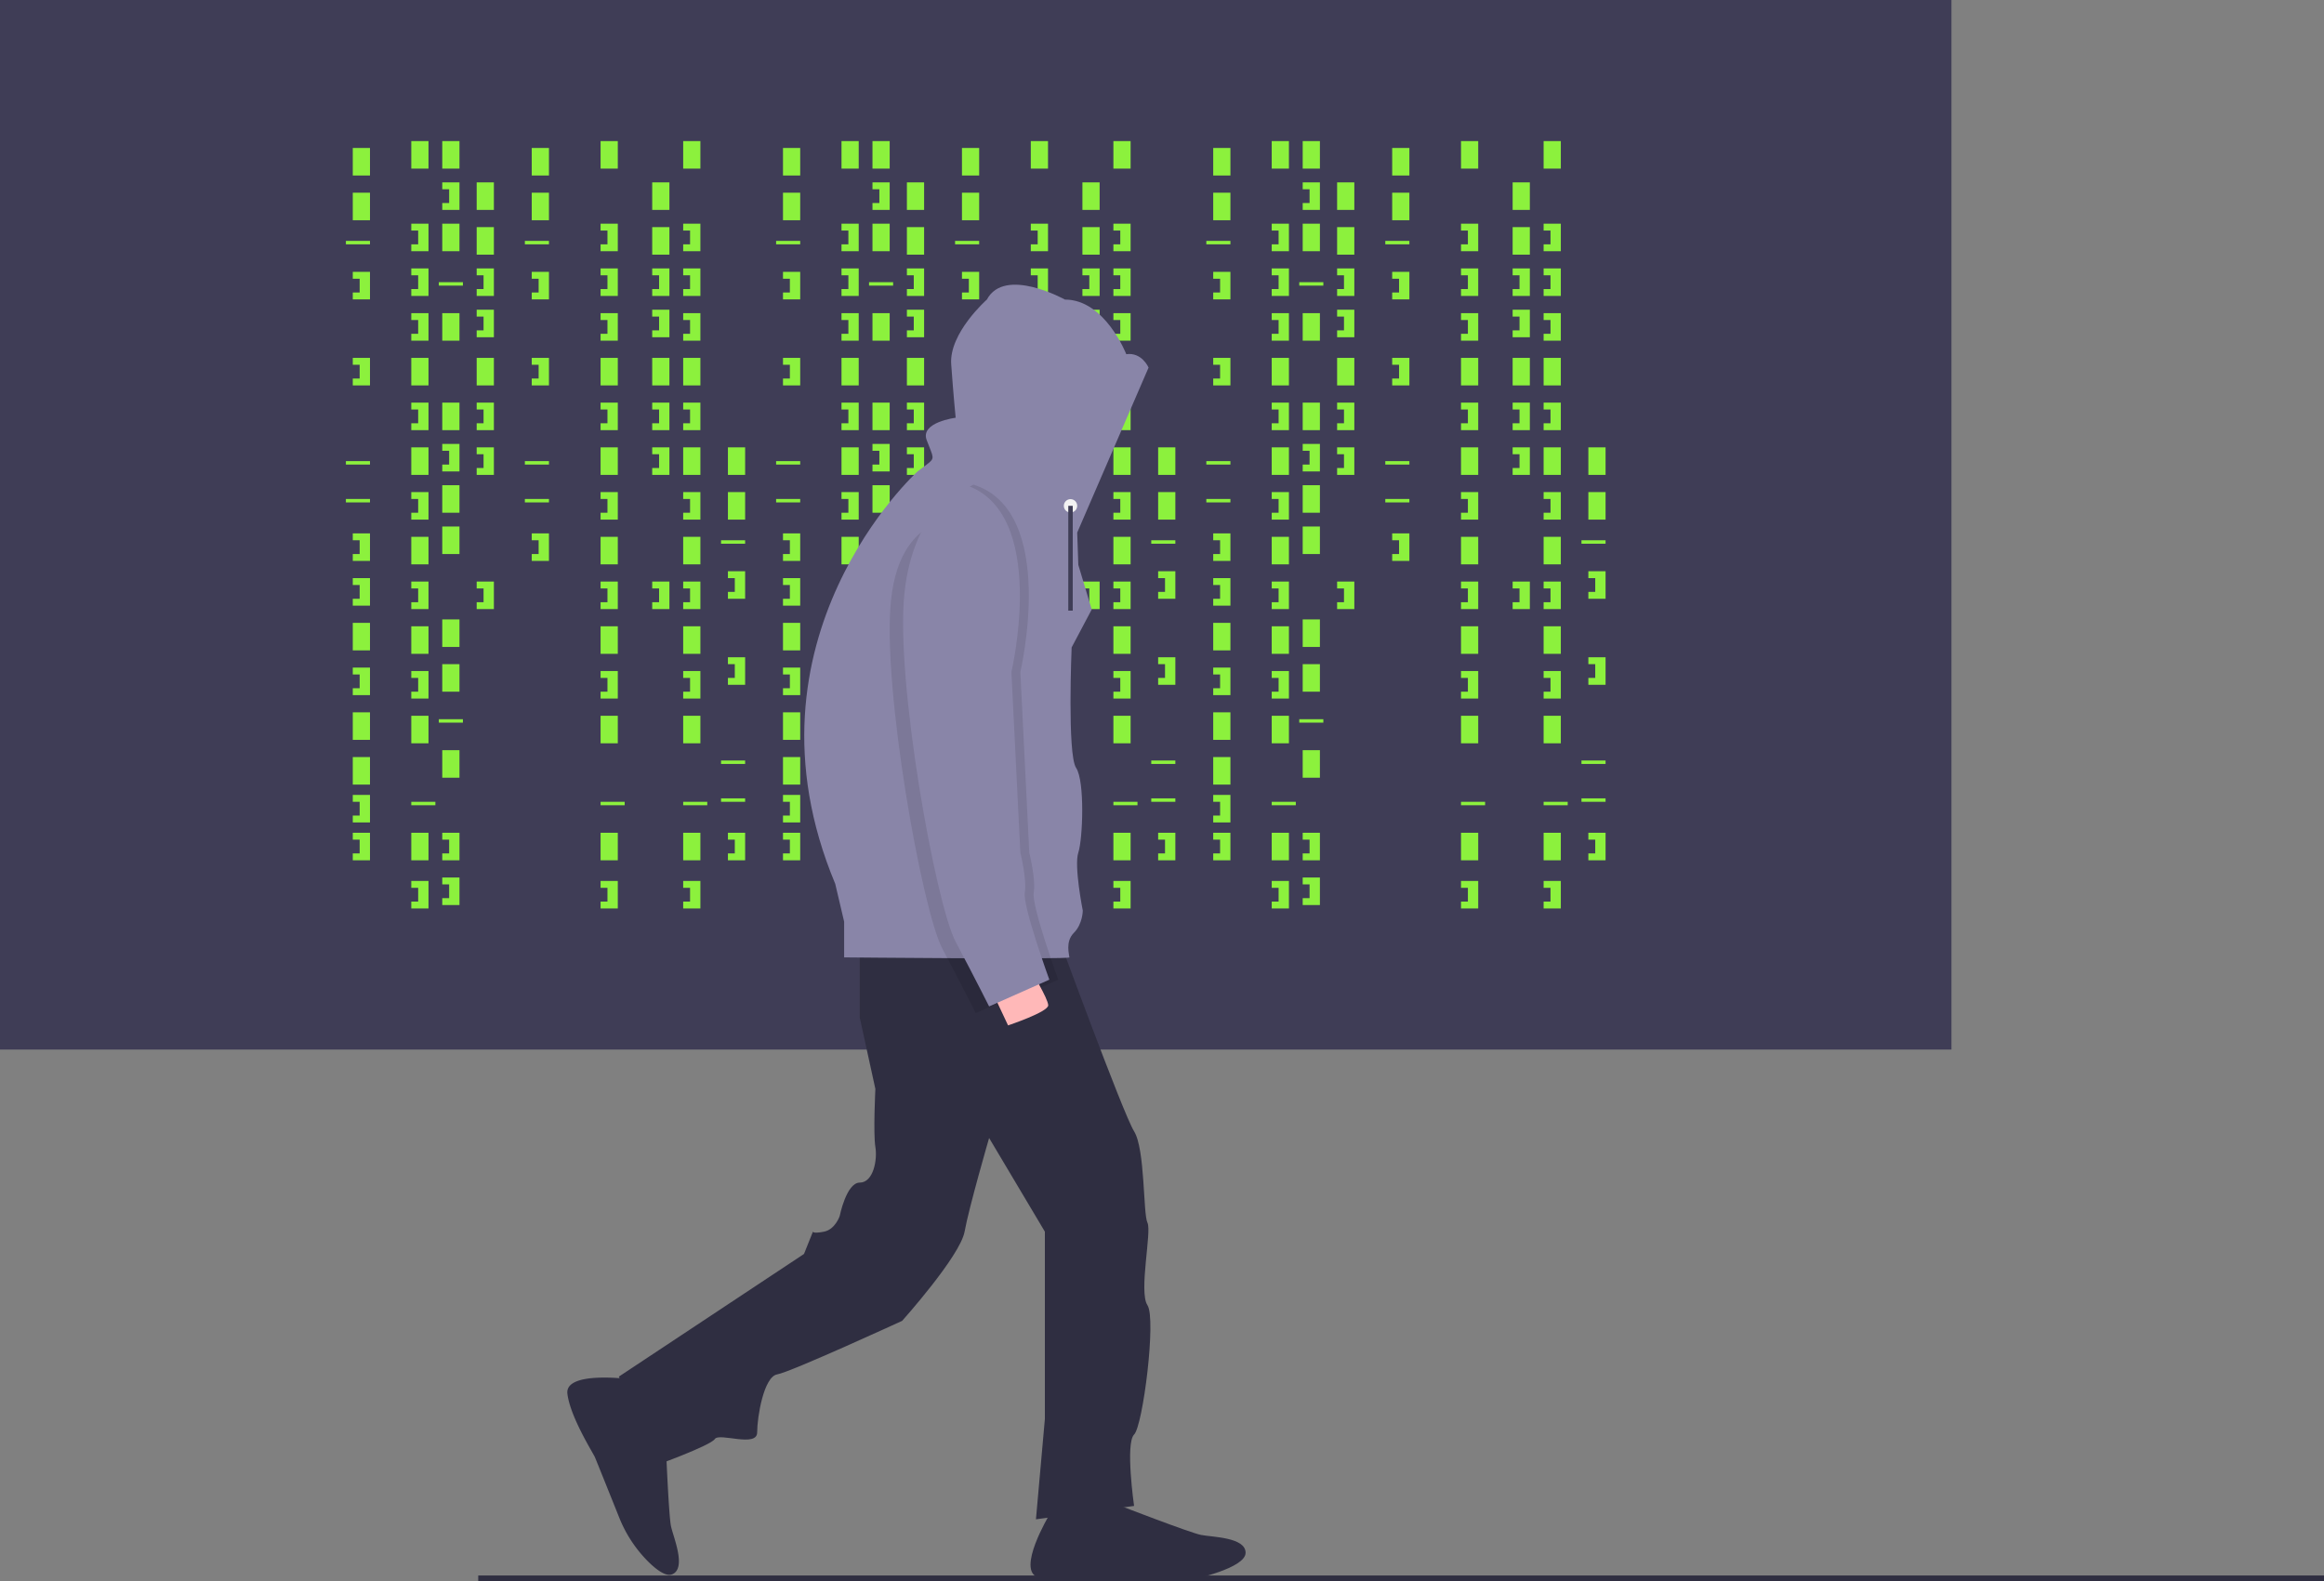 <svg id="a3f4169a-5e5e-4255-abcc-1b8759c50498" data-name="Layer 1" xmlns="http://www.w3.org/2000/svg" width="1042.039" height="709.089" viewBox="0 0 1042.039 709.089"><rect x="0" y="0" width="1042.039" height="709.089" fill="#808080" stroke="none"/><title>hacker_mind</title><rect width="875" height="470.679" fill="#3f3d56"/><rect x="158.179" y="66.358" width="7.716" height="12.346" fill="#8cf13d"/><rect x="184.414" y="63.272" width="7.716" height="12.346" fill="#8cf13d"/><rect x="198.302" y="63.272" width="7.716" height="12.346" fill="#8cf13d"/><rect x="198.302" y="100.309" width="7.716" height="12.346" fill="#8cf13d"/><rect x="213.735" y="81.79" width="7.716" height="12.346" fill="#8cf13d"/><rect x="213.735" y="101.852" width="7.716" height="12.346" fill="#8cf13d"/><rect x="198.302" y="140.432" width="7.716" height="12.346" fill="#8cf13d"/><rect x="213.735" y="160.494" width="7.716" height="12.346" fill="#8cf13d"/><rect x="198.302" y="236.111" width="7.716" height="12.346" fill="#8cf13d"/><rect x="184.414" y="160.494" width="7.716" height="12.346" fill="#8cf13d"/><rect x="158.179" y="86.42" width="7.716" height="12.346" fill="#8cf13d"/><rect x="158.179" y="279.321" width="7.716" height="12.346" fill="#8cf13d"/><rect x="158.179" y="319.444" width="7.716" height="12.346" fill="#8cf13d"/><rect x="158.179" y="339.506" width="7.716" height="12.346" fill="#8cf13d"/><rect x="155.093" y="108.025" width="10.802" height="1.543" fill="#8cf13d"/><rect x="196.759" y="126.543" width="10.802" height="1.543" fill="#8cf13d"/><rect x="155.093" y="206.79" width="10.802" height="1.543" fill="#8cf13d"/><rect x="155.093" y="223.765" width="10.802" height="1.543" fill="#8cf13d"/><rect x="196.759" y="322.531" width="10.802" height="1.543" fill="#8cf13d"/><rect x="184.414" y="359.568" width="10.802" height="1.543" fill="#8cf13d"/><polygon points="158.179 121.914 158.179 125 161.265 125 161.265 131.173 158.179 131.173 158.179 134.259 165.895 134.259 165.895 121.914 158.179 121.914" fill="#8cf13d"/><polygon points="184.414 100.309 184.414 103.395 187.5 103.395 187.5 109.568 184.414 109.568 184.414 112.654 192.13 112.654 192.13 100.309 184.414 100.309" fill="#8cf13d"/><polygon points="213.735 120.37 213.735 123.457 216.821 123.457 216.821 129.63 213.735 129.63 213.735 132.716 221.451 132.716 221.451 120.37 213.735 120.37" fill="#8cf13d"/><polygon points="213.735 180.556 213.735 183.642 216.821 183.642 216.821 189.815 213.735 189.815 213.735 192.901 221.451 192.901 221.451 180.556 213.735 180.556" fill="#8cf13d"/><polygon points="213.735 200.617 213.735 203.704 216.821 203.704 216.821 209.877 213.735 209.877 213.735 212.963 221.451 212.963 221.451 200.617 213.735 200.617" fill="#8cf13d"/><polygon points="213.735 138.889 213.735 141.975 216.821 141.975 216.821 148.148 213.735 148.148 213.735 151.235 221.451 151.235 221.451 138.889 213.735 138.889" fill="#8cf13d"/><polygon points="198.302 81.79 198.302 84.877 201.389 84.877 201.389 91.049 198.302 91.049 198.302 94.136 206.019 94.136 206.019 81.79 198.302 81.79" fill="#8cf13d"/><rect x="198.302" y="180.556" width="7.716" height="12.346" fill="#8cf13d"/><rect x="198.302" y="217.593" width="7.716" height="12.346" fill="#8cf13d"/><polygon points="198.302 199.074 198.302 202.16 201.389 202.16 201.389 208.333 198.302 208.333 198.302 211.42 206.019 211.42 206.019 199.074 198.302 199.074" fill="#8cf13d"/><polygon points="184.414 120.37 184.414 123.457 187.5 123.457 187.5 129.63 184.414 129.63 184.414 132.716 192.13 132.716 192.13 120.37 184.414 120.37" fill="#8cf13d"/><polygon points="184.414 140.432 184.414 143.519 187.5 143.519 187.5 149.691 184.414 149.691 184.414 152.778 192.13 152.778 192.13 140.432 184.414 140.432" fill="#8cf13d"/><rect x="184.414" y="200.617" width="7.716" height="12.346" fill="#8cf13d"/><polygon points="184.414 180.556 184.414 183.642 187.5 183.642 187.5 189.815 184.414 189.815 184.414 192.901 192.13 192.901 192.13 180.556 184.414 180.556" fill="#8cf13d"/><rect x="184.414" y="240.741" width="7.716" height="12.346" fill="#8cf13d"/><polygon points="184.414 220.679 184.414 223.765 187.5 223.765 187.5 229.938 184.414 229.938 184.414 233.025 192.13 233.025 192.13 220.679 184.414 220.679" fill="#8cf13d"/><rect x="184.414" y="280.864" width="7.716" height="12.346" fill="#8cf13d"/><rect x="198.302" y="277.778" width="7.716" height="12.346" fill="#8cf13d"/><polygon points="184.414 260.802 184.414 263.889 187.5 263.889 187.5 270.062 184.414 270.062 184.414 273.148 192.13 273.148 192.13 260.802 184.414 260.802" fill="#8cf13d"/><polygon points="213.735 260.802 213.735 263.889 216.821 263.889 216.821 270.062 213.735 270.062 213.735 273.148 221.451 273.148 221.451 260.802 213.735 260.802" fill="#8cf13d"/><rect x="292.438" y="81.79" width="7.716" height="12.346" fill="#8cf13d"/><rect x="292.438" y="101.852" width="7.716" height="12.346" fill="#8cf13d"/><rect x="292.438" y="160.494" width="7.716" height="12.346" fill="#8cf13d"/><polygon points="292.438 120.37 292.438 123.457 295.525 123.457 295.525 129.63 292.438 129.63 292.438 132.716 300.154 132.716 300.154 120.37 292.438 120.37" fill="#8cf13d"/><polygon points="292.438 180.556 292.438 183.642 295.525 183.642 295.525 189.815 292.438 189.815 292.438 192.901 300.154 192.901 300.154 180.556 292.438 180.556" fill="#8cf13d"/><polygon points="292.438 200.617 292.438 203.704 295.525 203.704 295.525 209.877 292.438 209.877 292.438 212.963 300.154 212.963 300.154 200.617 292.438 200.617" fill="#8cf13d"/><polygon points="292.438 138.889 292.438 141.975 295.525 141.975 295.525 148.148 292.438 148.148 292.438 151.235 300.154 151.235 300.154 138.889 292.438 138.889" fill="#8cf13d"/><polygon points="292.438 260.802 292.438 263.889 295.525 263.889 295.525 270.062 292.438 270.062 292.438 273.148 300.154 273.148 300.154 260.802 292.438 260.802" fill="#8cf13d"/><rect x="184.414" y="320.988" width="7.716" height="12.346" fill="#8cf13d"/><rect x="198.302" y="297.84" width="7.716" height="12.346" fill="#8cf13d"/><rect x="184.414" y="373.457" width="7.716" height="12.346" fill="#8cf13d"/><rect x="198.302" y="336.42" width="7.716" height="12.346" fill="#8cf13d"/><polygon points="184.414 300.926 184.414 304.012 187.5 304.012 187.5 310.185 184.414 310.185 184.414 313.272 192.13 313.272 192.13 300.926 184.414 300.926" fill="#8cf13d"/><polygon points="184.414 395.062 184.414 398.148 187.5 398.148 187.5 404.321 184.414 404.321 184.414 407.407 192.13 407.407 192.13 395.062 184.414 395.062" fill="#8cf13d"/><rect x="269.29" y="63.272" width="7.716" height="12.346" fill="#8cf13d"/><rect x="269.29" y="160.494" width="7.716" height="12.346" fill="#8cf13d"/><rect x="269.29" y="359.568" width="10.802" height="1.543" fill="#8cf13d"/><polygon points="269.29 100.309 269.29 103.395 272.377 103.395 272.377 109.568 269.29 109.568 269.29 112.654 277.006 112.654 277.006 100.309 269.29 100.309" fill="#8cf13d"/><polygon points="269.29 120.37 269.29 123.457 272.377 123.457 272.377 129.63 269.29 129.63 269.29 132.716 277.006 132.716 277.006 120.37 269.29 120.37" fill="#8cf13d"/><polygon points="269.29 140.432 269.29 143.519 272.377 143.519 272.377 149.691 269.29 149.691 269.29 152.778 277.006 152.778 277.006 140.432 269.29 140.432" fill="#8cf13d"/><rect x="269.29" y="200.617" width="7.716" height="12.346" fill="#8cf13d"/><polygon points="269.29 180.556 269.29 183.642 272.377 183.642 272.377 189.815 269.29 189.815 269.29 192.901 277.006 192.901 277.006 180.556 269.29 180.556" fill="#8cf13d"/><rect x="269.29" y="240.741" width="7.716" height="12.346" fill="#8cf13d"/><polygon points="269.29 220.679 269.29 223.765 272.377 223.765 272.377 229.938 269.29 229.938 269.29 233.025 277.006 233.025 277.006 220.679 269.29 220.679" fill="#8cf13d"/><rect x="269.29" y="280.864" width="7.716" height="12.346" fill="#8cf13d"/><polygon points="269.29 260.802 269.29 263.889 272.377 263.889 272.377 270.062 269.29 270.062 269.29 273.148 277.006 273.148 277.006 260.802 269.29 260.802" fill="#8cf13d"/><rect x="269.29" y="320.988" width="7.716" height="12.346" fill="#8cf13d"/><rect x="269.29" y="373.457" width="7.716" height="12.346" fill="#8cf13d"/><polygon points="269.29 300.926 269.29 304.012 272.377 304.012 272.377 310.185 269.29 310.185 269.29 313.272 277.006 313.272 277.006 300.926 269.29 300.926" fill="#8cf13d"/><polygon points="269.29 395.062 269.29 398.148 272.377 398.148 272.377 404.321 269.29 404.321 269.29 407.407 277.006 407.407 277.006 395.062 269.29 395.062" fill="#8cf13d"/><rect x="306.327" y="63.272" width="7.716" height="12.346" fill="#8cf13d"/><rect x="306.327" y="160.494" width="7.716" height="12.346" fill="#8cf13d"/><rect x="306.327" y="359.568" width="10.802" height="1.543" fill="#8cf13d"/><polygon points="306.327 100.309 306.327 103.395 309.414 103.395 309.414 109.568 306.327 109.568 306.327 112.654 314.043 112.654 314.043 100.309 306.327 100.309" fill="#8cf13d"/><polygon points="306.327 120.37 306.327 123.457 309.414 123.457 309.414 129.63 306.327 129.63 306.327 132.716 314.043 132.716 314.043 120.37 306.327 120.37" fill="#8cf13d"/><polygon points="306.327 140.432 306.327 143.519 309.414 143.519 309.414 149.691 306.327 149.691 306.327 152.778 314.043 152.778 314.043 140.432 306.327 140.432" fill="#8cf13d"/><rect x="306.327" y="200.617" width="7.716" height="12.346" fill="#8cf13d"/><polygon points="306.327 180.556 306.327 183.642 309.414 183.642 309.414 189.815 306.327 189.815 306.327 192.901 314.043 192.901 314.043 180.556 306.327 180.556" fill="#8cf13d"/><rect x="306.327" y="240.741" width="7.716" height="12.346" fill="#8cf13d"/><polygon points="306.327 220.679 306.327 223.765 309.414 223.765 309.414 229.938 306.327 229.938 306.327 233.025 314.043 233.025 314.043 220.679 306.327 220.679" fill="#8cf13d"/><rect x="306.327" y="280.864" width="7.716" height="12.346" fill="#8cf13d"/><polygon points="306.327 260.802 306.327 263.889 309.414 263.889 309.414 270.062 306.327 270.062 306.327 273.148 314.043 273.148 314.043 260.802 306.327 260.802" fill="#8cf13d"/><rect x="306.327" y="320.988" width="7.716" height="12.346" fill="#8cf13d"/><rect x="306.327" y="373.457" width="7.716" height="12.346" fill="#8cf13d"/><polygon points="306.327 300.926 306.327 304.012 309.414 304.012 309.414 310.185 306.327 310.185 306.327 313.272 314.043 313.272 314.043 300.926 306.327 300.926" fill="#8cf13d"/><polygon points="306.327 395.062 306.327 398.148 309.414 398.148 309.414 404.321 306.327 404.321 306.327 407.407 314.043 407.407 314.043 395.062 306.327 395.062" fill="#8cf13d"/><polygon points="198.302 373.457 198.302 376.543 201.389 376.543 201.389 382.716 198.302 382.716 198.302 385.802 206.019 385.802 206.019 373.457 198.302 373.457" fill="#8cf13d"/><polygon points="198.302 393.519 198.302 396.605 201.389 396.605 201.389 402.778 198.302 402.778 198.302 405.864 206.019 405.864 206.019 393.519 198.302 393.519" fill="#8cf13d"/><polygon points="158.179 160.494 158.179 163.58 161.265 163.58 161.265 169.753 158.179 169.753 158.179 172.84 165.895 172.84 165.895 160.494 158.179 160.494" fill="#8cf13d"/><polygon points="158.179 239.198 158.179 242.284 161.265 242.284 161.265 248.457 158.179 248.457 158.179 251.543 165.895 251.543 165.895 239.198 158.179 239.198" fill="#8cf13d"/><polygon points="158.179 259.259 158.179 262.346 161.265 262.346 161.265 268.519 158.179 268.519 158.179 271.605 165.895 271.605 165.895 259.259 158.179 259.259" fill="#8cf13d"/><polygon points="158.179 299.383 158.179 302.469 161.265 302.469 161.265 308.642 158.179 308.642 158.179 311.728 165.895 311.728 165.895 299.383 158.179 299.383" fill="#8cf13d"/><polygon points="158.179 356.481 158.179 359.568 161.265 359.568 161.265 365.741 158.179 365.741 158.179 368.827 165.895 368.827 165.895 356.481 158.179 356.481" fill="#8cf13d"/><polygon points="158.179 373.457 158.179 376.543 161.265 376.543 161.265 382.716 158.179 382.716 158.179 385.802 165.895 385.802 165.895 373.457 158.179 373.457" fill="#8cf13d"/><rect x="238.426" y="66.358" width="7.716" height="12.346" fill="#8cf13d"/><rect x="238.426" y="86.42" width="7.716" height="12.346" fill="#8cf13d"/><rect x="235.34" y="108.025" width="10.802" height="1.543" fill="#8cf13d"/><rect x="235.34" y="206.79" width="10.802" height="1.543" fill="#8cf13d"/><rect x="235.34" y="223.765" width="10.802" height="1.543" fill="#8cf13d"/><polygon points="238.426 121.914 238.426 125 241.512 125 241.512 131.173 238.426 131.173 238.426 134.259 246.142 134.259 246.142 121.914 238.426 121.914" fill="#8cf13d"/><polygon points="238.426 160.494 238.426 163.58 241.512 163.58 241.512 169.753 238.426 169.753 238.426 172.84 246.142 172.84 246.142 160.494 238.426 160.494" fill="#8cf13d"/><polygon points="238.426 239.198 238.426 242.284 241.512 242.284 241.512 248.457 238.426 248.457 238.426 251.543 246.142 251.543 246.142 239.198 238.426 239.198" fill="#8cf13d"/><rect x="326.389" y="200.617" width="7.716" height="12.346" fill="#8cf13d"/><rect x="326.389" y="220.679" width="7.716" height="12.346" fill="#8cf13d"/><rect x="323.302" y="242.284" width="10.802" height="1.543" fill="#8cf13d"/><rect x="323.302" y="341.049" width="10.802" height="1.543" fill="#8cf13d"/><rect x="323.302" y="358.025" width="10.802" height="1.543" fill="#8cf13d"/><polygon points="326.389 256.173 326.389 259.259 329.475 259.259 329.475 265.432 326.389 265.432 326.389 268.519 334.105 268.519 334.105 256.173 326.389 256.173" fill="#8cf13d"/><polygon points="326.389 294.753 326.389 297.84 329.475 297.84 329.475 304.012 326.389 304.012 326.389 307.099 334.105 307.099 334.105 294.753 326.389 294.753" fill="#8cf13d"/><polygon points="326.389 373.457 326.389 376.543 329.475 376.543 329.475 382.716 326.389 382.716 326.389 385.802 334.105 385.802 334.105 373.457 326.389 373.457" fill="#8cf13d"/><rect x="351.08" y="66.358" width="7.716" height="12.346" fill="#8cf13d"/><rect x="377.315" y="63.272" width="7.716" height="12.346" fill="#8cf13d"/><rect x="391.204" y="63.272" width="7.716" height="12.346" fill="#8cf13d"/><rect x="391.204" y="100.309" width="7.716" height="12.346" fill="#8cf13d"/><rect x="406.636" y="81.79" width="7.716" height="12.346" fill="#8cf13d"/><rect x="406.636" y="101.852" width="7.716" height="12.346" fill="#8cf13d"/><rect x="391.204" y="140.432" width="7.716" height="12.346" fill="#8cf13d"/><rect x="406.636" y="160.494" width="7.716" height="12.346" fill="#8cf13d"/><rect x="391.204" y="236.111" width="7.716" height="12.346" fill="#8cf13d"/><rect x="377.315" y="160.494" width="7.716" height="12.346" fill="#8cf13d"/><rect x="351.08" y="86.42" width="7.716" height="12.346" fill="#8cf13d"/><rect x="351.08" y="279.321" width="7.716" height="12.346" fill="#8cf13d"/><rect x="351.08" y="319.444" width="7.716" height="12.346" fill="#8cf13d"/><rect x="351.08" y="339.506" width="7.716" height="12.346" fill="#8cf13d"/><rect x="347.994" y="108.025" width="10.802" height="1.543" fill="#8cf13d"/><rect x="389.66" y="126.543" width="10.802" height="1.543" fill="#8cf13d"/><rect x="347.994" y="206.79" width="10.802" height="1.543" fill="#8cf13d"/><rect x="347.994" y="223.765" width="10.802" height="1.543" fill="#8cf13d"/><rect x="389.66" y="322.531" width="10.802" height="1.543" fill="#8cf13d"/><rect x="377.315" y="359.568" width="10.802" height="1.543" fill="#8cf13d"/><polygon points="351.08 121.914 351.08 125 354.167 125 354.167 131.173 351.08 131.173 351.08 134.259 358.796 134.259 358.796 121.914 351.08 121.914" fill="#8cf13d"/><polygon points="377.315 100.309 377.315 103.395 380.401 103.395 380.401 109.568 377.315 109.568 377.315 112.654 385.031 112.654 385.031 100.309 377.315 100.309" fill="#8cf13d"/><polygon points="406.636 120.37 406.636 123.457 409.722 123.457 409.722 129.63 406.636 129.63 406.636 132.716 414.352 132.716 414.352 120.37 406.636 120.37" fill="#8cf13d"/><polygon points="406.636 180.556 406.636 183.642 409.722 183.642 409.722 189.815 406.636 189.815 406.636 192.901 414.352 192.901 414.352 180.556 406.636 180.556" fill="#8cf13d"/><polygon points="406.636 200.617 406.636 203.704 409.722 203.704 409.722 209.877 406.636 209.877 406.636 212.963 414.352 212.963 414.352 200.617 406.636 200.617" fill="#8cf13d"/><polygon points="406.636 138.889 406.636 141.975 409.722 141.975 409.722 148.148 406.636 148.148 406.636 151.235 414.352 151.235 414.352 138.889 406.636 138.889" fill="#8cf13d"/><polygon points="391.204 81.79 391.204 84.877 394.29 84.877 394.29 91.049 391.204 91.049 391.204 94.136 398.92 94.136 398.92 81.79 391.204 81.79" fill="#8cf13d"/><rect x="391.204" y="180.556" width="7.716" height="12.346" fill="#8cf13d"/><rect x="391.204" y="217.593" width="7.716" height="12.346" fill="#8cf13d"/><polygon points="391.204 199.074 391.204 202.16 394.29 202.16 394.29 208.333 391.204 208.333 391.204 211.42 398.92 211.42 398.92 199.074 391.204 199.074" fill="#8cf13d"/><polygon points="377.315 120.37 377.315 123.457 380.401 123.457 380.401 129.63 377.315 129.63 377.315 132.716 385.031 132.716 385.031 120.37 377.315 120.37" fill="#8cf13d"/><polygon points="377.315 140.432 377.315 143.519 380.401 143.519 380.401 149.691 377.315 149.691 377.315 152.778 385.031 152.778 385.031 140.432 377.315 140.432" fill="#8cf13d"/><rect x="377.315" y="200.617" width="7.716" height="12.346" fill="#8cf13d"/><polygon points="377.315 180.556 377.315 183.642 380.401 183.642 380.401 189.815 377.315 189.815 377.315 192.901 385.031 192.901 385.031 180.556 377.315 180.556" fill="#8cf13d"/><rect x="377.315" y="240.741" width="7.716" height="12.346" fill="#8cf13d"/><polygon points="377.315 220.679 377.315 223.765 380.401 223.765 380.401 229.938 377.315 229.938 377.315 233.025 385.031 233.025 385.031 220.679 377.315 220.679" fill="#8cf13d"/><rect x="377.315" y="280.864" width="7.716" height="12.346" fill="#8cf13d"/><rect x="391.204" y="277.778" width="7.716" height="12.346" fill="#8cf13d"/><polygon points="377.315 260.802 377.315 263.889 380.401 263.889 380.401 270.062 377.315 270.062 377.315 273.148 385.031 273.148 385.031 260.802 377.315 260.802" fill="#8cf13d"/><polygon points="406.636 260.802 406.636 263.889 409.722 263.889 409.722 270.062 406.636 270.062 406.636 273.148 414.352 273.148 414.352 260.802 406.636 260.802" fill="#8cf13d"/><rect x="485.34" y="81.79" width="7.716" height="12.346" fill="#8cf13d"/><rect x="485.34" y="101.852" width="7.716" height="12.346" fill="#8cf13d"/><rect x="485.34" y="160.494" width="7.716" height="12.346" fill="#8cf13d"/><polygon points="485.34 120.37 485.34 123.457 488.426 123.457 488.426 129.63 485.34 129.63 485.34 132.716 493.056 132.716 493.056 120.37 485.34 120.37" fill="#8cf13d"/><polygon points="485.34 180.556 485.34 183.642 488.426 183.642 488.426 189.815 485.34 189.815 485.34 192.901 493.056 192.901 493.056 180.556 485.34 180.556" fill="#8cf13d"/><polygon points="485.34 200.617 485.34 203.704 488.426 203.704 488.426 209.877 485.34 209.877 485.34 212.963 493.056 212.963 493.056 200.617 485.34 200.617" fill="#8cf13d"/><polygon points="485.34 138.889 485.34 141.975 488.426 141.975 488.426 148.148 485.34 148.148 485.34 151.235 493.056 151.235 493.056 138.889 485.34 138.889" fill="#8cf13d"/><polygon points="485.34 260.802 485.34 263.889 488.426 263.889 488.426 270.062 485.34 270.062 485.34 273.148 493.056 273.148 493.056 260.802 485.34 260.802" fill="#8cf13d"/><rect x="377.315" y="320.988" width="7.716" height="12.346" fill="#8cf13d"/><rect x="391.204" y="297.84" width="7.716" height="12.346" fill="#8cf13d"/><rect x="377.315" y="373.457" width="7.716" height="12.346" fill="#8cf13d"/><rect x="391.204" y="336.42" width="7.716" height="12.346" fill="#8cf13d"/><polygon points="377.315 300.926 377.315 304.012 380.401 304.012 380.401 310.185 377.315 310.185 377.315 313.272 385.031 313.272 385.031 300.926 377.315 300.926" fill="#8cf13d"/><polygon points="377.315 395.062 377.315 398.148 380.401 398.148 380.401 404.321 377.315 404.321 377.315 407.407 385.031 407.407 385.031 395.062 377.315 395.062" fill="#8cf13d"/><rect x="462.191" y="63.272" width="7.716" height="12.346" fill="#8cf13d"/><rect x="462.191" y="160.494" width="7.716" height="12.346" fill="#8cf13d"/><rect x="462.191" y="359.568" width="10.802" height="1.543" fill="#8cf13d"/><polygon points="462.191 100.309 462.191 103.395 465.278 103.395 465.278 109.568 462.191 109.568 462.191 112.654 469.907 112.654 469.907 100.309 462.191 100.309" fill="#8cf13d"/><polygon points="462.191 120.37 462.191 123.457 465.278 123.457 465.278 129.63 462.191 129.63 462.191 132.716 469.907 132.716 469.907 120.37 462.191 120.37" fill="#8cf13d"/><polygon points="462.191 140.432 462.191 143.519 465.278 143.519 465.278 149.691 462.191 149.691 462.191 152.778 469.907 152.778 469.907 140.432 462.191 140.432" fill="#8cf13d"/><rect x="462.191" y="200.617" width="7.716" height="12.346" fill="#8cf13d"/><polygon points="462.191 180.556 462.191 183.642 465.278 183.642 465.278 189.815 462.191 189.815 462.191 192.901 469.907 192.901 469.907 180.556 462.191 180.556" fill="#8cf13d"/><rect x="462.191" y="240.741" width="7.716" height="12.346" fill="#8cf13d"/><polygon points="462.191 220.679 462.191 223.765 465.278 223.765 465.278 229.938 462.191 229.938 462.191 233.025 469.907 233.025 469.907 220.679 462.191 220.679" fill="#8cf13d"/><rect x="462.191" y="280.864" width="7.716" height="12.346" fill="#8cf13d"/><polygon points="462.191 260.802 462.191 263.889 465.278 263.889 465.278 270.062 462.191 270.062 462.191 273.148 469.907 273.148 469.907 260.802 462.191 260.802" fill="#8cf13d"/><rect x="462.191" y="320.988" width="7.716" height="12.346" fill="#8cf13d"/><rect x="462.191" y="373.457" width="7.716" height="12.346" fill="#8cf13d"/><polygon points="462.191 300.926 462.191 304.012 465.278 304.012 465.278 310.185 462.191 310.185 462.191 313.272 469.907 313.272 469.907 300.926 462.191 300.926" fill="#8cf13d"/><polygon points="462.191 395.062 462.191 398.148 465.278 398.148 465.278 404.321 462.191 404.321 462.191 407.407 469.907 407.407 469.907 395.062 462.191 395.062" fill="#8cf13d"/><rect x="499.228" y="63.272" width="7.716" height="12.346" fill="#8cf13d"/><rect x="499.228" y="160.494" width="7.716" height="12.346" fill="#8cf13d"/><rect x="499.228" y="359.568" width="10.802" height="1.543" fill="#8cf13d"/><polygon points="499.228 100.309 499.228 103.395 502.315 103.395 502.315 109.568 499.228 109.568 499.228 112.654 506.944 112.654 506.944 100.309 499.228 100.309" fill="#8cf13d"/><polygon points="499.228 120.37 499.228 123.457 502.315 123.457 502.315 129.63 499.228 129.63 499.228 132.716 506.944 132.716 506.944 120.37 499.228 120.37" fill="#8cf13d"/><polygon points="499.228 140.432 499.228 143.519 502.315 143.519 502.315 149.691 499.228 149.691 499.228 152.778 506.944 152.778 506.944 140.432 499.228 140.432" fill="#8cf13d"/><rect x="499.228" y="200.617" width="7.716" height="12.346" fill="#8cf13d"/><polygon points="499.228 180.556 499.228 183.642 502.315 183.642 502.315 189.815 499.228 189.815 499.228 192.901 506.944 192.901 506.944 180.556 499.228 180.556" fill="#8cf13d"/><rect x="499.228" y="240.741" width="7.716" height="12.346" fill="#8cf13d"/><polygon points="499.228 220.679 499.228 223.765 502.315 223.765 502.315 229.938 499.228 229.938 499.228 233.025 506.944 233.025 506.944 220.679 499.228 220.679" fill="#8cf13d"/><rect x="499.228" y="280.864" width="7.716" height="12.346" fill="#8cf13d"/><polygon points="499.228 260.802 499.228 263.889 502.315 263.889 502.315 270.062 499.228 270.062 499.228 273.148 506.944 273.148 506.944 260.802 499.228 260.802" fill="#8cf13d"/><rect x="499.228" y="320.988" width="7.716" height="12.346" fill="#8cf13d"/><rect x="499.228" y="373.457" width="7.716" height="12.346" fill="#8cf13d"/><polygon points="499.228 300.926 499.228 304.012 502.315 304.012 502.315 310.185 499.228 310.185 499.228 313.272 506.944 313.272 506.944 300.926 499.228 300.926" fill="#8cf13d"/><polygon points="499.228 395.062 499.228 398.148 502.315 398.148 502.315 404.321 499.228 404.321 499.228 407.407 506.944 407.407 506.944 395.062 499.228 395.062" fill="#8cf13d"/><polygon points="391.204 373.457 391.204 376.543 394.29 376.543 394.29 382.716 391.204 382.716 391.204 385.802 398.92 385.802 398.92 373.457 391.204 373.457" fill="#8cf13d"/><polygon points="391.204 393.519 391.204 396.605 394.29 396.605 394.29 402.778 391.204 402.778 391.204 405.864 398.92 405.864 398.92 393.519 391.204 393.519" fill="#8cf13d"/><polygon points="351.08 160.494 351.08 163.58 354.167 163.58 354.167 169.753 351.08 169.753 351.08 172.84 358.796 172.84 358.796 160.494 351.08 160.494" fill="#8cf13d"/><polygon points="351.08 239.198 351.08 242.284 354.167 242.284 354.167 248.457 351.08 248.457 351.08 251.543 358.796 251.543 358.796 239.198 351.08 239.198" fill="#8cf13d"/><polygon points="351.08 259.259 351.08 262.346 354.167 262.346 354.167 268.519 351.08 268.519 351.08 271.605 358.796 271.605 358.796 259.259 351.08 259.259" fill="#8cf13d"/><polygon points="351.08 299.383 351.08 302.469 354.167 302.469 354.167 308.642 351.08 308.642 351.08 311.728 358.796 311.728 358.796 299.383 351.08 299.383" fill="#8cf13d"/><polygon points="351.08 356.481 351.08 359.568 354.167 359.568 354.167 365.741 351.08 365.741 351.08 368.827 358.796 368.827 358.796 356.481 351.08 356.481" fill="#8cf13d"/><polygon points="351.08 373.457 351.08 376.543 354.167 376.543 354.167 382.716 351.08 382.716 351.08 385.802 358.796 385.802 358.796 373.457 351.08 373.457" fill="#8cf13d"/><rect x="431.327" y="66.358" width="7.716" height="12.346" fill="#8cf13d"/><rect x="431.327" y="86.42" width="7.716" height="12.346" fill="#8cf13d"/><rect x="428.241" y="108.025" width="10.802" height="1.543" fill="#8cf13d"/><rect x="428.241" y="206.79" width="10.802" height="1.543" fill="#8cf13d"/><rect x="428.241" y="223.765" width="10.802" height="1.543" fill="#8cf13d"/><polygon points="431.327 121.914 431.327 125 434.414 125 434.414 131.173 431.327 131.173 431.327 134.259 439.043 134.259 439.043 121.914 431.327 121.914" fill="#8cf13d"/><polygon points="431.327 160.494 431.327 163.58 434.414 163.58 434.414 169.753 431.327 169.753 431.327 172.84 439.043 172.84 439.043 160.494 431.327 160.494" fill="#8cf13d"/><polygon points="431.327 239.198 431.327 242.284 434.414 242.284 434.414 248.457 431.327 248.457 431.327 251.543 439.043 251.543 439.043 239.198 431.327 239.198" fill="#8cf13d"/><rect x="519.29" y="200.617" width="7.716" height="12.346" fill="#8cf13d"/><rect x="519.29" y="220.679" width="7.716" height="12.346" fill="#8cf13d"/><rect x="516.204" y="242.284" width="10.802" height="1.543" fill="#8cf13d"/><rect x="516.204" y="341.049" width="10.802" height="1.543" fill="#8cf13d"/><rect x="516.204" y="358.025" width="10.802" height="1.543" fill="#8cf13d"/><polygon points="519.29 256.173 519.29 259.259 522.377 259.259 522.377 265.432 519.29 265.432 519.29 268.519 527.006 268.519 527.006 256.173 519.29 256.173" fill="#8cf13d"/><polygon points="519.29 294.753 519.29 297.84 522.377 297.84 522.377 304.012 519.29 304.012 519.29 307.099 527.006 307.099 527.006 294.753 519.29 294.753" fill="#8cf13d"/><polygon points="519.29 373.457 519.29 376.543 522.377 376.543 522.377 382.716 519.29 382.716 519.29 385.802 527.006 385.802 527.006 373.457 519.29 373.457" fill="#8cf13d"/><rect x="543.981" y="66.358" width="7.716" height="12.346" fill="#8cf13d"/><rect x="570.216" y="63.272" width="7.716" height="12.346" fill="#8cf13d"/><rect x="584.105" y="63.272" width="7.716" height="12.346" fill="#8cf13d"/><rect x="584.105" y="100.309" width="7.716" height="12.346" fill="#8cf13d"/><rect x="599.537" y="81.79" width="7.716" height="12.346" fill="#8cf13d"/><rect x="599.537" y="101.852" width="7.716" height="12.346" fill="#8cf13d"/><rect x="584.105" y="140.432" width="7.716" height="12.346" fill="#8cf13d"/><rect x="599.537" y="160.494" width="7.716" height="12.346" fill="#8cf13d"/><rect x="584.105" y="236.111" width="7.716" height="12.346" fill="#8cf13d"/><rect x="570.216" y="160.494" width="7.716" height="12.346" fill="#8cf13d"/><rect x="543.981" y="86.42" width="7.716" height="12.346" fill="#8cf13d"/><rect x="543.981" y="279.321" width="7.716" height="12.346" fill="#8cf13d"/><rect x="543.981" y="319.444" width="7.716" height="12.346" fill="#8cf13d"/><rect x="543.981" y="339.506" width="7.716" height="12.346" fill="#8cf13d"/><rect x="540.895" y="108.025" width="10.802" height="1.543" fill="#8cf13d"/><rect x="582.562" y="126.543" width="10.802" height="1.543" fill="#8cf13d"/><rect x="540.895" y="206.79" width="10.802" height="1.543" fill="#8cf13d"/><rect x="540.895" y="223.765" width="10.802" height="1.543" fill="#8cf13d"/><rect x="582.562" y="322.531" width="10.802" height="1.543" fill="#8cf13d"/><rect x="570.216" y="359.568" width="10.802" height="1.543" fill="#8cf13d"/><polygon points="543.981 121.914 543.981 125 547.068 125 547.068 131.173 543.981 131.173 543.981 134.259 551.698 134.259 551.698 121.914 543.981 121.914" fill="#8cf13d"/><polygon points="570.216 100.309 570.216 103.395 573.302 103.395 573.302 109.568 570.216 109.568 570.216 112.654 577.932 112.654 577.932 100.309 570.216 100.309" fill="#8cf13d"/><polygon points="599.537 120.37 599.537 123.457 602.623 123.457 602.623 129.63 599.537 129.63 599.537 132.716 607.253 132.716 607.253 120.37 599.537 120.37" fill="#8cf13d"/><polygon points="599.537 180.556 599.537 183.642 602.623 183.642 602.623 189.815 599.537 189.815 599.537 192.901 607.253 192.901 607.253 180.556 599.537 180.556" fill="#8cf13d"/><polygon points="599.537 200.617 599.537 203.704 602.623 203.704 602.623 209.877 599.537 209.877 599.537 212.963 607.253 212.963 607.253 200.617 599.537 200.617" fill="#8cf13d"/><polygon points="599.537 138.889 599.537 141.975 602.623 141.975 602.623 148.148 599.537 148.148 599.537 151.235 607.253 151.235 607.253 138.889 599.537 138.889" fill="#8cf13d"/><polygon points="584.105 81.79 584.105 84.877 587.191 84.877 587.191 91.049 584.105 91.049 584.105 94.136 591.821 94.136 591.821 81.79 584.105 81.79" fill="#8cf13d"/><rect x="584.105" y="180.556" width="7.716" height="12.346" fill="#8cf13d"/><rect x="584.105" y="217.593" width="7.716" height="12.346" fill="#8cf13d"/><polygon points="584.105 199.074 584.105 202.16 587.191 202.16 587.191 208.333 584.105 208.333 584.105 211.42 591.821 211.42 591.821 199.074 584.105 199.074" fill="#8cf13d"/><polygon points="570.216 120.37 570.216 123.457 573.302 123.457 573.302 129.63 570.216 129.63 570.216 132.716 577.932 132.716 577.932 120.37 570.216 120.37" fill="#8cf13d"/><polygon points="570.216 140.432 570.216 143.519 573.302 143.519 573.302 149.691 570.216 149.691 570.216 152.778 577.932 152.778 577.932 140.432 570.216 140.432" fill="#8cf13d"/><rect x="570.216" y="200.617" width="7.716" height="12.346" fill="#8cf13d"/><polygon points="570.216 180.556 570.216 183.642 573.302 183.642 573.302 189.815 570.216 189.815 570.216 192.901 577.932 192.901 577.932 180.556 570.216 180.556" fill="#8cf13d"/><rect x="570.216" y="240.741" width="7.716" height="12.346" fill="#8cf13d"/><polygon points="570.216 220.679 570.216 223.765 573.302 223.765 573.302 229.938 570.216 229.938 570.216 233.025 577.932 233.025 577.932 220.679 570.216 220.679" fill="#8cf13d"/><rect x="570.216" y="280.864" width="7.716" height="12.346" fill="#8cf13d"/><rect x="584.105" y="277.778" width="7.716" height="12.346" fill="#8cf13d"/><polygon points="570.216 260.802 570.216 263.889 573.302 263.889 573.302 270.062 570.216 270.062 570.216 273.148 577.932 273.148 577.932 260.802 570.216 260.802" fill="#8cf13d"/><polygon points="599.537 260.802 599.537 263.889 602.623 263.889 602.623 270.062 599.537 270.062 599.537 273.148 607.253 273.148 607.253 260.802 599.537 260.802" fill="#8cf13d"/><rect x="678.241" y="81.79" width="7.716" height="12.346" fill="#8cf13d"/><rect x="678.241" y="101.852" width="7.716" height="12.346" fill="#8cf13d"/><rect x="678.241" y="160.494" width="7.716" height="12.346" fill="#8cf13d"/><polygon points="678.241 120.37 678.241 123.457 681.327 123.457 681.327 129.63 678.241 129.63 678.241 132.716 685.957 132.716 685.957 120.37 678.241 120.37" fill="#8cf13d"/><polygon points="678.241 180.556 678.241 183.642 681.327 183.642 681.327 189.815 678.241 189.815 678.241 192.901 685.957 192.901 685.957 180.556 678.241 180.556" fill="#8cf13d"/><polygon points="678.241 200.617 678.241 203.704 681.327 203.704 681.327 209.877 678.241 209.877 678.241 212.963 685.957 212.963 685.957 200.617 678.241 200.617" fill="#8cf13d"/><polygon points="678.241 138.889 678.241 141.975 681.327 141.975 681.327 148.148 678.241 148.148 678.241 151.235 685.957 151.235 685.957 138.889 678.241 138.889" fill="#8cf13d"/><polygon points="678.241 260.802 678.241 263.889 681.327 263.889 681.327 270.062 678.241 270.062 678.241 273.148 685.957 273.148 685.957 260.802 678.241 260.802" fill="#8cf13d"/><rect x="570.216" y="320.988" width="7.716" height="12.346" fill="#8cf13d"/><rect x="584.105" y="297.84" width="7.716" height="12.346" fill="#8cf13d"/><rect x="570.216" y="373.457" width="7.716" height="12.346" fill="#8cf13d"/><rect x="584.105" y="336.42" width="7.716" height="12.346" fill="#8cf13d"/><polygon points="570.216 300.926 570.216 304.012 573.302 304.012 573.302 310.185 570.216 310.185 570.216 313.272 577.932 313.272 577.932 300.926 570.216 300.926" fill="#8cf13d"/><polygon points="570.216 395.062 570.216 398.148 573.302 398.148 573.302 404.321 570.216 404.321 570.216 407.407 577.932 407.407 577.932 395.062 570.216 395.062" fill="#8cf13d"/><rect x="655.093" y="63.272" width="7.716" height="12.346" fill="#8cf13d"/><rect x="655.093" y="160.494" width="7.716" height="12.346" fill="#8cf13d"/><rect x="655.093" y="359.568" width="10.802" height="1.543" fill="#8cf13d"/><polygon points="655.093 100.309 655.093 103.395 658.179 103.395 658.179 109.568 655.093 109.568 655.093 112.654 662.809 112.654 662.809 100.309 655.093 100.309" fill="#8cf13d"/><polygon points="655.093 120.37 655.093 123.457 658.179 123.457 658.179 129.63 655.093 129.63 655.093 132.716 662.809 132.716 662.809 120.37 655.093 120.37" fill="#8cf13d"/><polygon points="655.093 140.432 655.093 143.519 658.179 143.519 658.179 149.691 655.093 149.691 655.093 152.778 662.809 152.778 662.809 140.432 655.093 140.432" fill="#8cf13d"/><rect x="655.093" y="200.617" width="7.716" height="12.346" fill="#8cf13d"/><polygon points="655.093 180.556 655.093 183.642 658.179 183.642 658.179 189.815 655.093 189.815 655.093 192.901 662.809 192.901 662.809 180.556 655.093 180.556" fill="#8cf13d"/><rect x="655.093" y="240.741" width="7.716" height="12.346" fill="#8cf13d"/><polygon points="655.093 220.679 655.093 223.765 658.179 223.765 658.179 229.938 655.093 229.938 655.093 233.025 662.809 233.025 662.809 220.679 655.093 220.679" fill="#8cf13d"/><rect x="655.093" y="280.864" width="7.716" height="12.346" fill="#8cf13d"/><polygon points="655.093 260.802 655.093 263.889 658.179 263.889 658.179 270.062 655.093 270.062 655.093 273.148 662.809 273.148 662.809 260.802 655.093 260.802" fill="#8cf13d"/><rect x="655.093" y="320.988" width="7.716" height="12.346" fill="#8cf13d"/><rect x="655.093" y="373.457" width="7.716" height="12.346" fill="#8cf13d"/><polygon points="655.093 300.926 655.093 304.012 658.179 304.012 658.179 310.185 655.093 310.185 655.093 313.272 662.809 313.272 662.809 300.926 655.093 300.926" fill="#8cf13d"/><polygon points="655.093 395.062 655.093 398.148 658.179 398.148 658.179 404.321 655.093 404.321 655.093 407.407 662.809 407.407 662.809 395.062 655.093 395.062" fill="#8cf13d"/><rect x="692.13" y="63.272" width="7.716" height="12.346" fill="#8cf13d"/><rect x="692.13" y="160.494" width="7.716" height="12.346" fill="#8cf13d"/><rect x="692.13" y="359.568" width="10.802" height="1.543" fill="#8cf13d"/><polygon points="692.13 100.309 692.13 103.395 695.216 103.395 695.216 109.568 692.13 109.568 692.13 112.654 699.846 112.654 699.846 100.309 692.13 100.309" fill="#8cf13d"/><polygon points="692.13 120.37 692.13 123.457 695.216 123.457 695.216 129.63 692.13 129.63 692.13 132.716 699.846 132.716 699.846 120.37 692.13 120.37" fill="#8cf13d"/><polygon points="692.13 140.432 692.13 143.519 695.216 143.519 695.216 149.691 692.13 149.691 692.13 152.778 699.846 152.778 699.846 140.432 692.13 140.432" fill="#8cf13d"/><rect x="692.13" y="200.617" width="7.716" height="12.346" fill="#8cf13d"/><polygon points="692.13 180.556 692.13 183.642 695.216 183.642 695.216 189.815 692.13 189.815 692.13 192.901 699.846 192.901 699.846 180.556 692.13 180.556" fill="#8cf13d"/><rect x="692.13" y="240.741" width="7.716" height="12.346" fill="#8cf13d"/><polygon points="692.13 220.679 692.13 223.765 695.216 223.765 695.216 229.938 692.13 229.938 692.13 233.025 699.846 233.025 699.846 220.679 692.13 220.679" fill="#8cf13d"/><rect x="692.13" y="280.864" width="7.716" height="12.346" fill="#8cf13d"/><polygon points="692.13 260.802 692.13 263.889 695.216 263.889 695.216 270.062 692.13 270.062 692.13 273.148 699.846 273.148 699.846 260.802 692.13 260.802" fill="#8cf13d"/><rect x="692.13" y="320.988" width="7.716" height="12.346" fill="#8cf13d"/><rect x="692.13" y="373.457" width="7.716" height="12.346" fill="#8cf13d"/><polygon points="692.13 300.926 692.13 304.012 695.216 304.012 695.216 310.185 692.13 310.185 692.13 313.272 699.846 313.272 699.846 300.926 692.13 300.926" fill="#8cf13d"/><polygon points="692.13 395.062 692.13 398.148 695.216 398.148 695.216 404.321 692.13 404.321 692.13 407.407 699.846 407.407 699.846 395.062 692.13 395.062" fill="#8cf13d"/><polygon points="584.105 373.457 584.105 376.543 587.191 376.543 587.191 382.716 584.105 382.716 584.105 385.802 591.821 385.802 591.821 373.457 584.105 373.457" fill="#8cf13d"/><polygon points="584.105 393.519 584.105 396.605 587.191 396.605 587.191 402.778 584.105 402.778 584.105 405.864 591.821 405.864 591.821 393.519 584.105 393.519" fill="#8cf13d"/><polygon points="543.981 160.494 543.981 163.58 547.068 163.58 547.068 169.753 543.981 169.753 543.981 172.84 551.698 172.84 551.698 160.494 543.981 160.494" fill="#8cf13d"/><polygon points="543.981 239.198 543.981 242.284 547.068 242.284 547.068 248.457 543.981 248.457 543.981 251.543 551.698 251.543 551.698 239.198 543.981 239.198" fill="#8cf13d"/><polygon points="543.981 259.259 543.981 262.346 547.068 262.346 547.068 268.519 543.981 268.519 543.981 271.605 551.698 271.605 551.698 259.259 543.981 259.259" fill="#8cf13d"/><polygon points="543.981 299.383 543.981 302.469 547.068 302.469 547.068 308.642 543.981 308.642 543.981 311.728 551.698 311.728 551.698 299.383 543.981 299.383" fill="#8cf13d"/><polygon points="543.981 356.481 543.981 359.568 547.068 359.568 547.068 365.741 543.981 365.741 543.981 368.827 551.698 368.827 551.698 356.481 543.981 356.481" fill="#8cf13d"/><polygon points="543.981 373.457 543.981 376.543 547.068 376.543 547.068 382.716 543.981 382.716 543.981 385.802 551.698 385.802 551.698 373.457 543.981 373.457" fill="#8cf13d"/><rect x="624.228" y="66.358" width="7.716" height="12.346" fill="#8cf13d"/><rect x="624.228" y="86.42" width="7.716" height="12.346" fill="#8cf13d"/><rect x="621.142" y="108.025" width="10.802" height="1.543" fill="#8cf13d"/><rect x="621.142" y="206.79" width="10.802" height="1.543" fill="#8cf13d"/><rect x="621.142" y="223.765" width="10.802" height="1.543" fill="#8cf13d"/><polygon points="624.228 121.914 624.228 125 627.315 125 627.315 131.173 624.228 131.173 624.228 134.259 631.944 134.259 631.944 121.914 624.228 121.914" fill="#8cf13d"/><polygon points="624.228 160.494 624.228 163.58 627.315 163.58 627.315 169.753 624.228 169.753 624.228 172.84 631.944 172.84 631.944 160.494 624.228 160.494" fill="#8cf13d"/><polygon points="624.228 239.198 624.228 242.284 627.315 242.284 627.315 248.457 624.228 248.457 624.228 251.543 631.944 251.543 631.944 239.198 624.228 239.198" fill="#8cf13d"/><rect x="712.191" y="200.617" width="7.716" height="12.346" fill="#8cf13d"/><rect x="712.191" y="220.679" width="7.716" height="12.346" fill="#8cf13d"/><rect x="709.105" y="242.284" width="10.802" height="1.543" fill="#8cf13d"/><rect x="709.105" y="341.049" width="10.802" height="1.543" fill="#8cf13d"/><rect x="709.105" y="358.025" width="10.802" height="1.543" fill="#8cf13d"/><polygon points="712.191 256.173 712.191 259.259 715.278 259.259 715.278 265.432 712.191 265.432 712.191 268.519 719.907 268.519 719.907 256.173 712.191 256.173" fill="#8cf13d"/><polygon points="712.191 294.753 712.191 297.84 715.278 297.84 715.278 304.012 712.191 304.012 712.191 307.099 719.907 307.099 719.907 294.753 712.191 294.753" fill="#8cf13d"/><polygon points="712.191 373.457 712.191 376.543 715.278 376.543 715.278 382.716 712.191 382.716 712.191 385.802 719.907 385.802 719.907 373.457 712.191 373.457" fill="#8cf13d"/><rect x="214.435" y="706.534" width="827.604" height="2.554" fill="#2f2e41"/><path d="M464.48,499.795v52l7,32s-1,20,0,26-1,16-7,16-9,15-9,15-2,6-7,7-5,0-5,0l-4,10-83,55,16,40s25-9,27-12,19,4,19-3,3-25,9-26,56-24,56-24,26-29,28-40,11-42,11-42l25,42v84l-4,45,44-6s-4-28,0-32,10-52,6-58,2-33,0-37-1-33-6-41-35-90-35-90Z" transform="translate(-78.98 -95.456)" fill="#2f2e41"/><path d="M549.48,774.795s-15,25-5,28,29,0,31,0,38,1,38,1,24-5,24-12-15-7-20-8-36-13-36-13Z" transform="translate(-78.98 -95.456)" fill="#2f2e41"/><path d="M361.073,713.923s-28.902-3.827-27.681,6.541,11.527,26.611,12.322,28.446c.538,1.243,6.854,16.978,10.875,27.006a58.476,58.476,0,0,0,12.835,19.652c3.931,3.929,8.216,7.079,11.026,5.862,6.423-2.782.461-16.547-.608-21.532s-2.38-38.201-2.38-38.201Z" transform="translate(-78.98 -95.456)" fill="#2f2e41"/><path d="M561.98,334.295l32-74s-3-7-10-6c0,0-9.5-24.5-27.5-24.5,0,0-27-15-35,0,0,0-17,15-16,29s2,24,2,24-16,2-13,10,4,8,0,11l-4,3s-83,75-37,185l4,17v16s101,1,101,0-2-7,2-11,4-10,4-10-4-20-2-26,3-32-1-38-2-54-2-54l9-17-3-10-3-10Z" transform="translate(-78.98 -95.456)" fill="#8985a8"/><path d="M553.48,534.795s-12-33-11-39-2-18-2-18l-4-81s17-72-21-84c0,0-9.615,4.196-17.494,17.697-7.791,3.47-17.244,12.252-19.506,34.303-4,39,14,139,23,156s15,29,15,29l9.406-4.181c.388.77.594,1.181.594,1.181Z" transform="translate(-78.98 -95.456)" opacity="0.1"/><circle cx="480" cy="226.84" r="3" fill="#f2f2f2"/><rect x="479" y="226.84" width="2" height="47" fill="#3f3d56"/><path d="M522.98,538.295l8,17s18-6,18-9-8-16-8-16Z" transform="translate(-78.98 -95.456)" fill="#ffb8b8"/><path d="M511.48,312.795s-23,10-27,49,14,139,23,156,15,29,15,29l27-12s-12-33-11-39-2-18-2-18l-4-81S549.48,324.795,511.48,312.795Z" transform="translate(-78.98 -95.456)" fill="#8985a8"/></svg>
